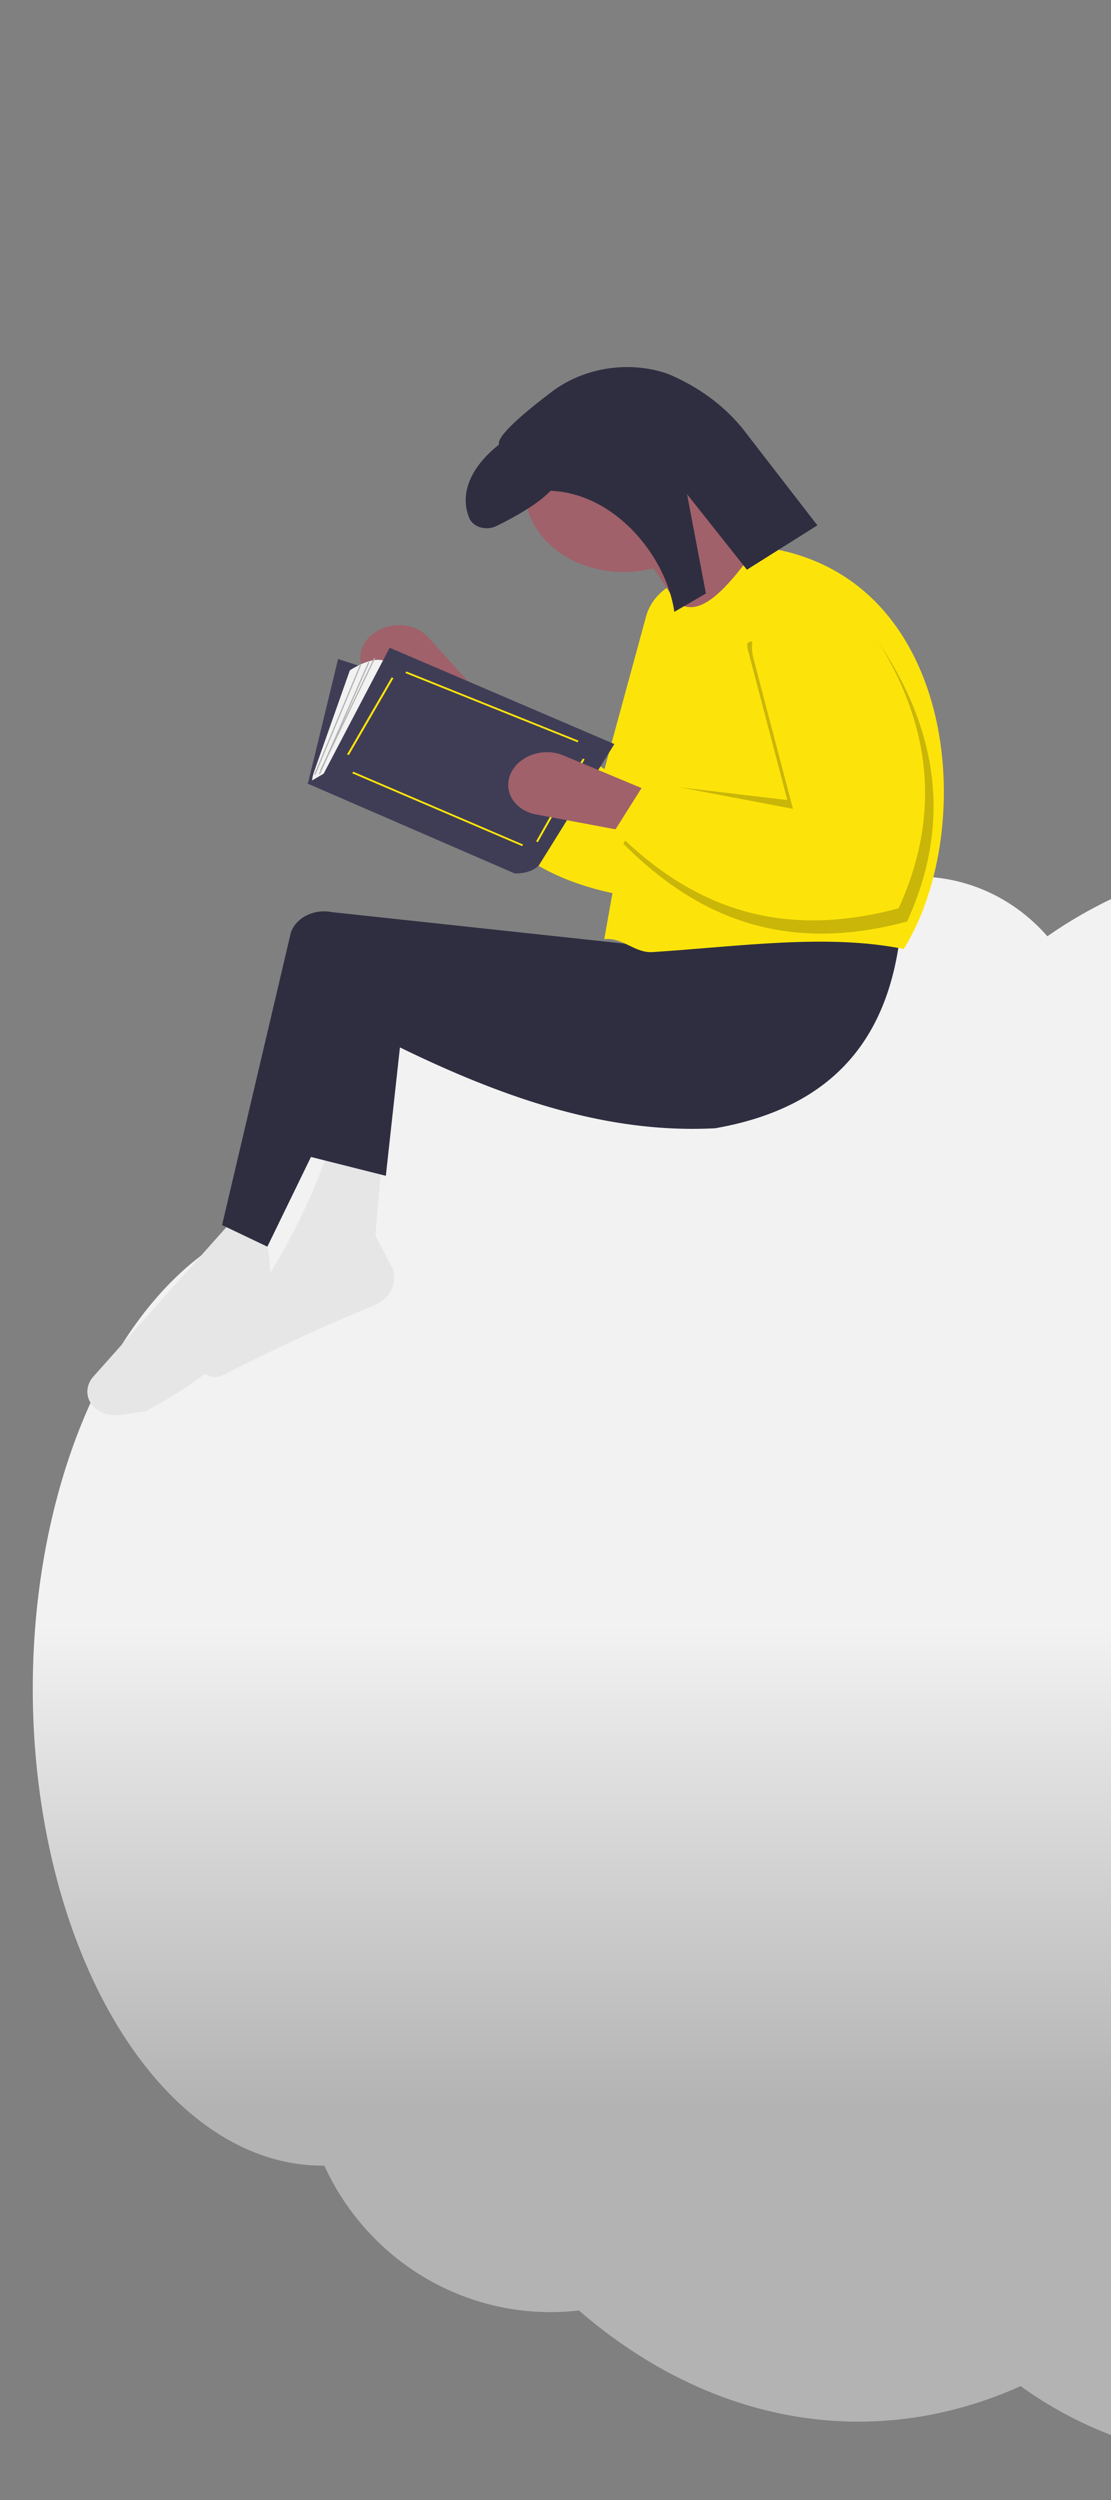 <?xml version="1.0" encoding="UTF-8" standalone="no"?>
<svg
   xmlns:dc="http://purl.org/dc/elements/1.1/"
   xmlns:cc="http://creativecommons.org/ns#"
   xmlns:rdf="http://www.w3.org/1999/02/22-rdf-syntax-ns#"
   xmlns:svg="http://www.w3.org/2000/svg"
   xmlns="http://www.w3.org/2000/svg"
   xmlns:xlink="http://www.w3.org/1999/xlink"
   xmlns:sodipodi="http://sodipodi.sourceforge.net/DTD/sodipodi-0.dtd"
   xmlns:inkscape="http://www.inkscape.org/namespaces/inkscape"
   id="SVGRoot"
   version="1.1"
   viewBox="0 0 960 2160"
   height="2160px"
   width="960px"
   inkscape:version="1.0 (4035a4fb49, 2020-05-01)"
   sodipodi:docname="a1bn.svg">
  <rect x="0" y="0" width="960" height="2160" fill="#808080" stroke="none"/>
  <defs
     id="defs852">
    <linearGradient
       gradientTransform="matrix(-1.226,0,0,1.303,1198.401,726.069)"
       inkscape:collect="always"
       xlink:href="#linearGradient864"
       id="linearGradient866"
       x1="177.787"
       y1="840.447"
       x2="177.787"
       y2="521.239"
       gradientUnits="userSpaceOnUse" />
    <linearGradient
       inkscape:collect="always"
       id="linearGradient864">
      <stop
         style="stop-color:#b3b3b3;stop-opacity:1"
         offset="0"
         id="stop860" />
      <stop
         style="stop-color:#f2f2f2;stop-opacity:1"
         offset="1"
         id="stop862" />
    </linearGradient>
  </defs>
  <sodipodi:namedview
     id="base"
     pagecolor="#ffffff"
     bordercolor="#666666"
     borderopacity="1.0"
     inkscape:pageopacity="0.0"
     inkscape:pageshadow="2"
     inkscape:zoom="0.24748737"
     inkscape:cx="535.86128"
     inkscape:cy="1755.0112"
     inkscape:document-units="px"
     inkscape:current-layer="layer1"
     inkscape:document-rotation="0"
     showgrid="false"
     inkscape:window-width="1920"
     inkscape:window-height="1001"
     inkscape:window-x="-9"
     inkscape:window-y="-9"
     inkscape:window-maximized="1" />
  <g
     inkscape:label="Layer 1"
     id="layer1">
    <path
       id="path1414"
       style="fill:url(#linearGradient866);fill-opacity:1;stroke-width:1.287"
       d="m 1137.696,736.813 a 387.643,362.027 0 0 1 338.056,185.662 491.675,533.168 0 0 1 398.856,523.581 491.675,533.168 0 0 1 -491.673,533.167 491.675,533.168 0 0 1 -16.664,-0.305 339.342,331.749 0 0 1 -282.408,147.815 339.342,331.749 0 0 1 -201.919,-65.123 458.236,639.801 0 0 1 -140.198,30.684 458.236,639.801 0 0 1 -241.47,-96.04 215.495,218.533 0 0 1 -24.559,1.425 215.495,218.533 0 0 1 -195.494,-126.589 250.172,412.053 0 0 1 -1.729,0.012 250.172,412.053 0 0 1 -250.172,-412.053 250.172,412.053 0 0 1 184.711,-397.697 225.403,252.761 0 0 1 225.081,-239.24 225.403,252.761 0 0 1 124.076,41.742 458.236,639.801 0 0 1 110.75,-43.908 151.094,157.976 0 0 1 120.412,-62.545 151.094,157.976 0 0 1 111.662,51.552 387.643,362.027 0 0 1 232.203,-72.138 387.643,362.027 0 0 1 0.479,0 z" />
    <g
       transform="translate(-528.255,-1644.309)"
       id="g1057">
      <path
         id="path24-4"
         fill="#a0616a"
         d="m 852.386,2190.621 v 0 a 27.161,32.382 83.894 0 1 45.572,4.001 l 49.977,55.175 -32.688,26.446 -64.013,-43.089 a 27.161,32.382 83.894 0 1 1.151,-42.533 z"
         style="stroke-width:2.397" />
      <path
         id="path26-5"
         fill="#fce40a"
         d="m 904.462,2270.374 c 23.266,79.24 72.928,138.186 183.367,150.407 80.502,-66.363 110.022,-147.956 100.069,-241.341 a 43.221,51.528 83.894 0 0 -58.114,-37.221 v 0 a 43.199,51.502 83.894 0 0 -43.209,34.49 l -36.005,132.133 -100.321,-68.102 z"
         style="stroke-width:2.397" />
      <path
         id="path28-7"
         fill="#e6e6e6"
         d="m 654.346,2863.531 c 83.637,-44.796 121.463,-94.658 102.352,-150.815 l -27.304,-14.355 -120.439,135.286 a 21.098,25.154 83.894 0 0 23.273,33.111 z"
         style="stroke-width:2.397" />
      <path
         id="path30-2"
         fill="#e6e6e6"
         d="m 721.162,2832.332 c 43.996,-22.433 87.219,-42.585 129.422,-59.734 a 25.868,30.841 83.894 0 0 15.766,-34.429 l -13.731,-26.391 5.318,-62.255 -45.918,-10.457 c -23.874,65.524 -56.884,126.739 -109.342,178.78 a 11.268,13.434 83.894 0 0 18.485,14.486 z"
         style="stroke-width:2.397" />
      <path
         id="path32-6"
         fill="#2f2e41"
         d="m 849.005,2536.831 c 111.147,57.061 203.738,87.107 297.106,82.309 106.742,-18.579 152.135,-83.023 160.781,-174.937 l -202.704,-10.363 -10.335,28.566 -278.962,-30.041 a 24.139,28.778 83.894 0 0 -35.302,17.685 l -59.436,252.716 39.123,18.674 z"
         style="stroke-width:2.397" />
      <polygon
         id="polygon34-8"
         fill="#2f2e41"
         points="473.788,517.007 481.788,502.007 526.788,549.007 507.788,569.007 "
         transform="matrix(-2.31,1.101,1.222,1.906,1339.317,1016.614)" />
      <ellipse
         id="circle36-7"
         fill="#a0616a"
         cy="2341.236"
         cx="214.743"
         rx="87.009"
         ry="76.973"
         transform="matrix(-0.903,0.43,0.54,0.842,0,0)"
         style="stroke-width:2.407" />
      <path
         id="path38-0"
         fill="#a0616a"
         d="m 1126.274,2193.143 71.892,-66.621 a 103.628,123.546 83.894 0 1 -52.835,-49.461 l -71.611,34.139 c 22.72,27.135 41.017,54.422 52.553,81.944 z"
         style="stroke-width:2.397" />
      <path
         id="path40-6"
         fill="#fce40a"
         d="m 1050.38,2455.76 c 16.019,-1.817 26.249,12.177 41.842,11.156 75.378,-4.934 151.373,-16.008 216.974,-2.661 65.409,-105.857 46.117,-328.588 -126.514,-347.769 -28.937,40.214 -57.09,72.54 -78.541,37.443 z"
         style="stroke-width:2.397" />
      <path
         id="path42-8"
         opacity="0.2"
         d="m 1054.623,2354.204 34.791,-32.76 119.147,14.116 -34.193,-130.268 c -2.372,-9.035 4.407,-7.114 13.974,-4.613 a 43.178,51.477 83.894 0 1 92.805,-10.51 c 56.715,79.279 71.129,162.353 30.908,250.328 -107.773,29.051 -183.46,-5.32 -245.211,-67.236 l 2.962,-4.698 q -7.731,-6.904 -15.184,-14.358 z"
         style="stroke-width:2.397" />
      <path
         id="path44-7"
         fill="#2f2e41"
         d="m 1004.837,1982.98 c -22.776,17.233 -47.825,38.209 -45.355,45.428 -23.097,18.245 -34.702,41.105 -25.834,63.293 a 13.96,16.644 83.894 0 0 23.745,7.027 c 14.394,-7.063 35.417,-18.581 46.609,-30.38 55.962,2.288 99.971,56.647 106.933,104.61 l 27.29,-15.842 -16.284,-85.803 51.728,65.228 60.871,-38.34 -64.729,-83.765 a 150.697,179.663 83.894 0 0 -62.091,-46.126 56.913,67.853 83.894 0 0 -7.895,-2.773 79.07,94.268 83.894 0 0 -94.988,17.444 z"
         style="stroke-width:2.397" />
      <polygon
         id="polygon46-3"
         fill="#3f3d56"
         points="411.402,475.011 458.078,419.925 426.54,381.659 380.285,438.428 "
         transform="matrix(-2.31,1.101,1.222,1.906,1339.317,1016.614)" />
      <path
         id="path48-6"
         fill="#f2f2f2"
         d="m 814.365,2314.915 48.478,-98.448 c -11.024,-7.301 -32.281,7.019 -32.281,7.019 l -31.023,87.861 a 34.804,41.494 83.894 0 0 -1.744,9.375 v 0 z"
         style="stroke-width:2.397" />
      <path
         id="path50-1"
         fill="#3f3d56"
         d="m 807.91,2312.761 57.051,-108.812 194.161,83.223 -65.277,104.886 c -7.658,7.836 -20.969,6.858 -20.969,6.858 L 793.624,2321.14 Z"
         style="stroke-width:2.397" />
      <rect
         id="rect52-0"
         fill="#fce40a"
         transform="matrix(-0.933,-0.361,-0.501,0.865,0,0)"
         height="76.855"
         width="1.71"
         y="1788.968"
         x="-1891.22"
         style="stroke-width:2.412" />
      <rect
         id="rect54-8"
         fill="#fce40a"
         transform="matrix(-0.919,-0.394,-0.537,0.844,0,0)"
         height="1.591"
         width="159.755"
         y="1818.732"
         x="-2129.408"
         style="stroke-width:2.413" />
      <rect
         id="rect56-7"
         fill="#fce40a"
         transform="matrix(-0.936,-0.351,-0.491,0.871,0,0)"
         height="82.148"
         width="1.713"
         y="1812.877"
         x="-2055.05"
         style="stroke-width:2.412" />
      <rect
         id="rect58-5"
         fill="#fce40a"
         transform="matrix(-0.928,-0.373,-0.515,0.857,0,0)"
         height="1.584"
         width="160.349"
         y="1758.468"
         x="-2083.787"
         style="stroke-width:2.413" />
      <rect
         id="rect60-5"
         fill="#b3b3b3"
         transform="matrix(-0.966,-0.259,-0.385,0.923,0,0)"
         height="102.752"
         width="1.071"
         y="1942.758"
         x="-1644.176"
         style="stroke-width:2.408" />
      <rect
         id="rect62-3"
         fill="#b3b3b3"
         transform="matrix(-0.961,-0.275,-0.404,0.915,0,0)"
         height="105.847"
         width="1.07"
         y="1915.323"
         x="-1687.134"
         style="stroke-width:2.409" />
      <rect
         id="rect64-4"
         fill="#b3b3b3"
         transform="matrix(-0.954,-0.299,-0.433,0.901,0,0)"
         height="107.711"
         width="1.066"
         y="1876.985"
         x="-1745.493"
         style="stroke-width:2.41" />
      <path
         id="path66-4"
         fill="#a0616a"
         d="m 971.008,2309.864 v 0 a 27.161,32.382 83.894 0 1 43.941,-12.913 l 74.056,30.91 -16.586,35.279 -80.806,-15.114 a 27.161,32.382 83.894 0 1 -20.605,-38.161 z"
         style="stroke-width:2.397" />
      <path
         id="path68-1"
         fill="#fce40a"
         d="m 1059.512,2361.827 c 61.751,61.916 137.438,96.287 245.211,67.236 40.221,-87.975 25.806,-171.049 -30.908,-250.328 a 43.221,51.528 83.894 0 0 -72.393,-12.037 v 0 a 43.199,51.502 83.894 0 0 -22.164,46.217 l 34.193,130.268 -126.93,-24.195 z"
         style="stroke-width:2.397" />
    </g>
  </g>
</svg>
